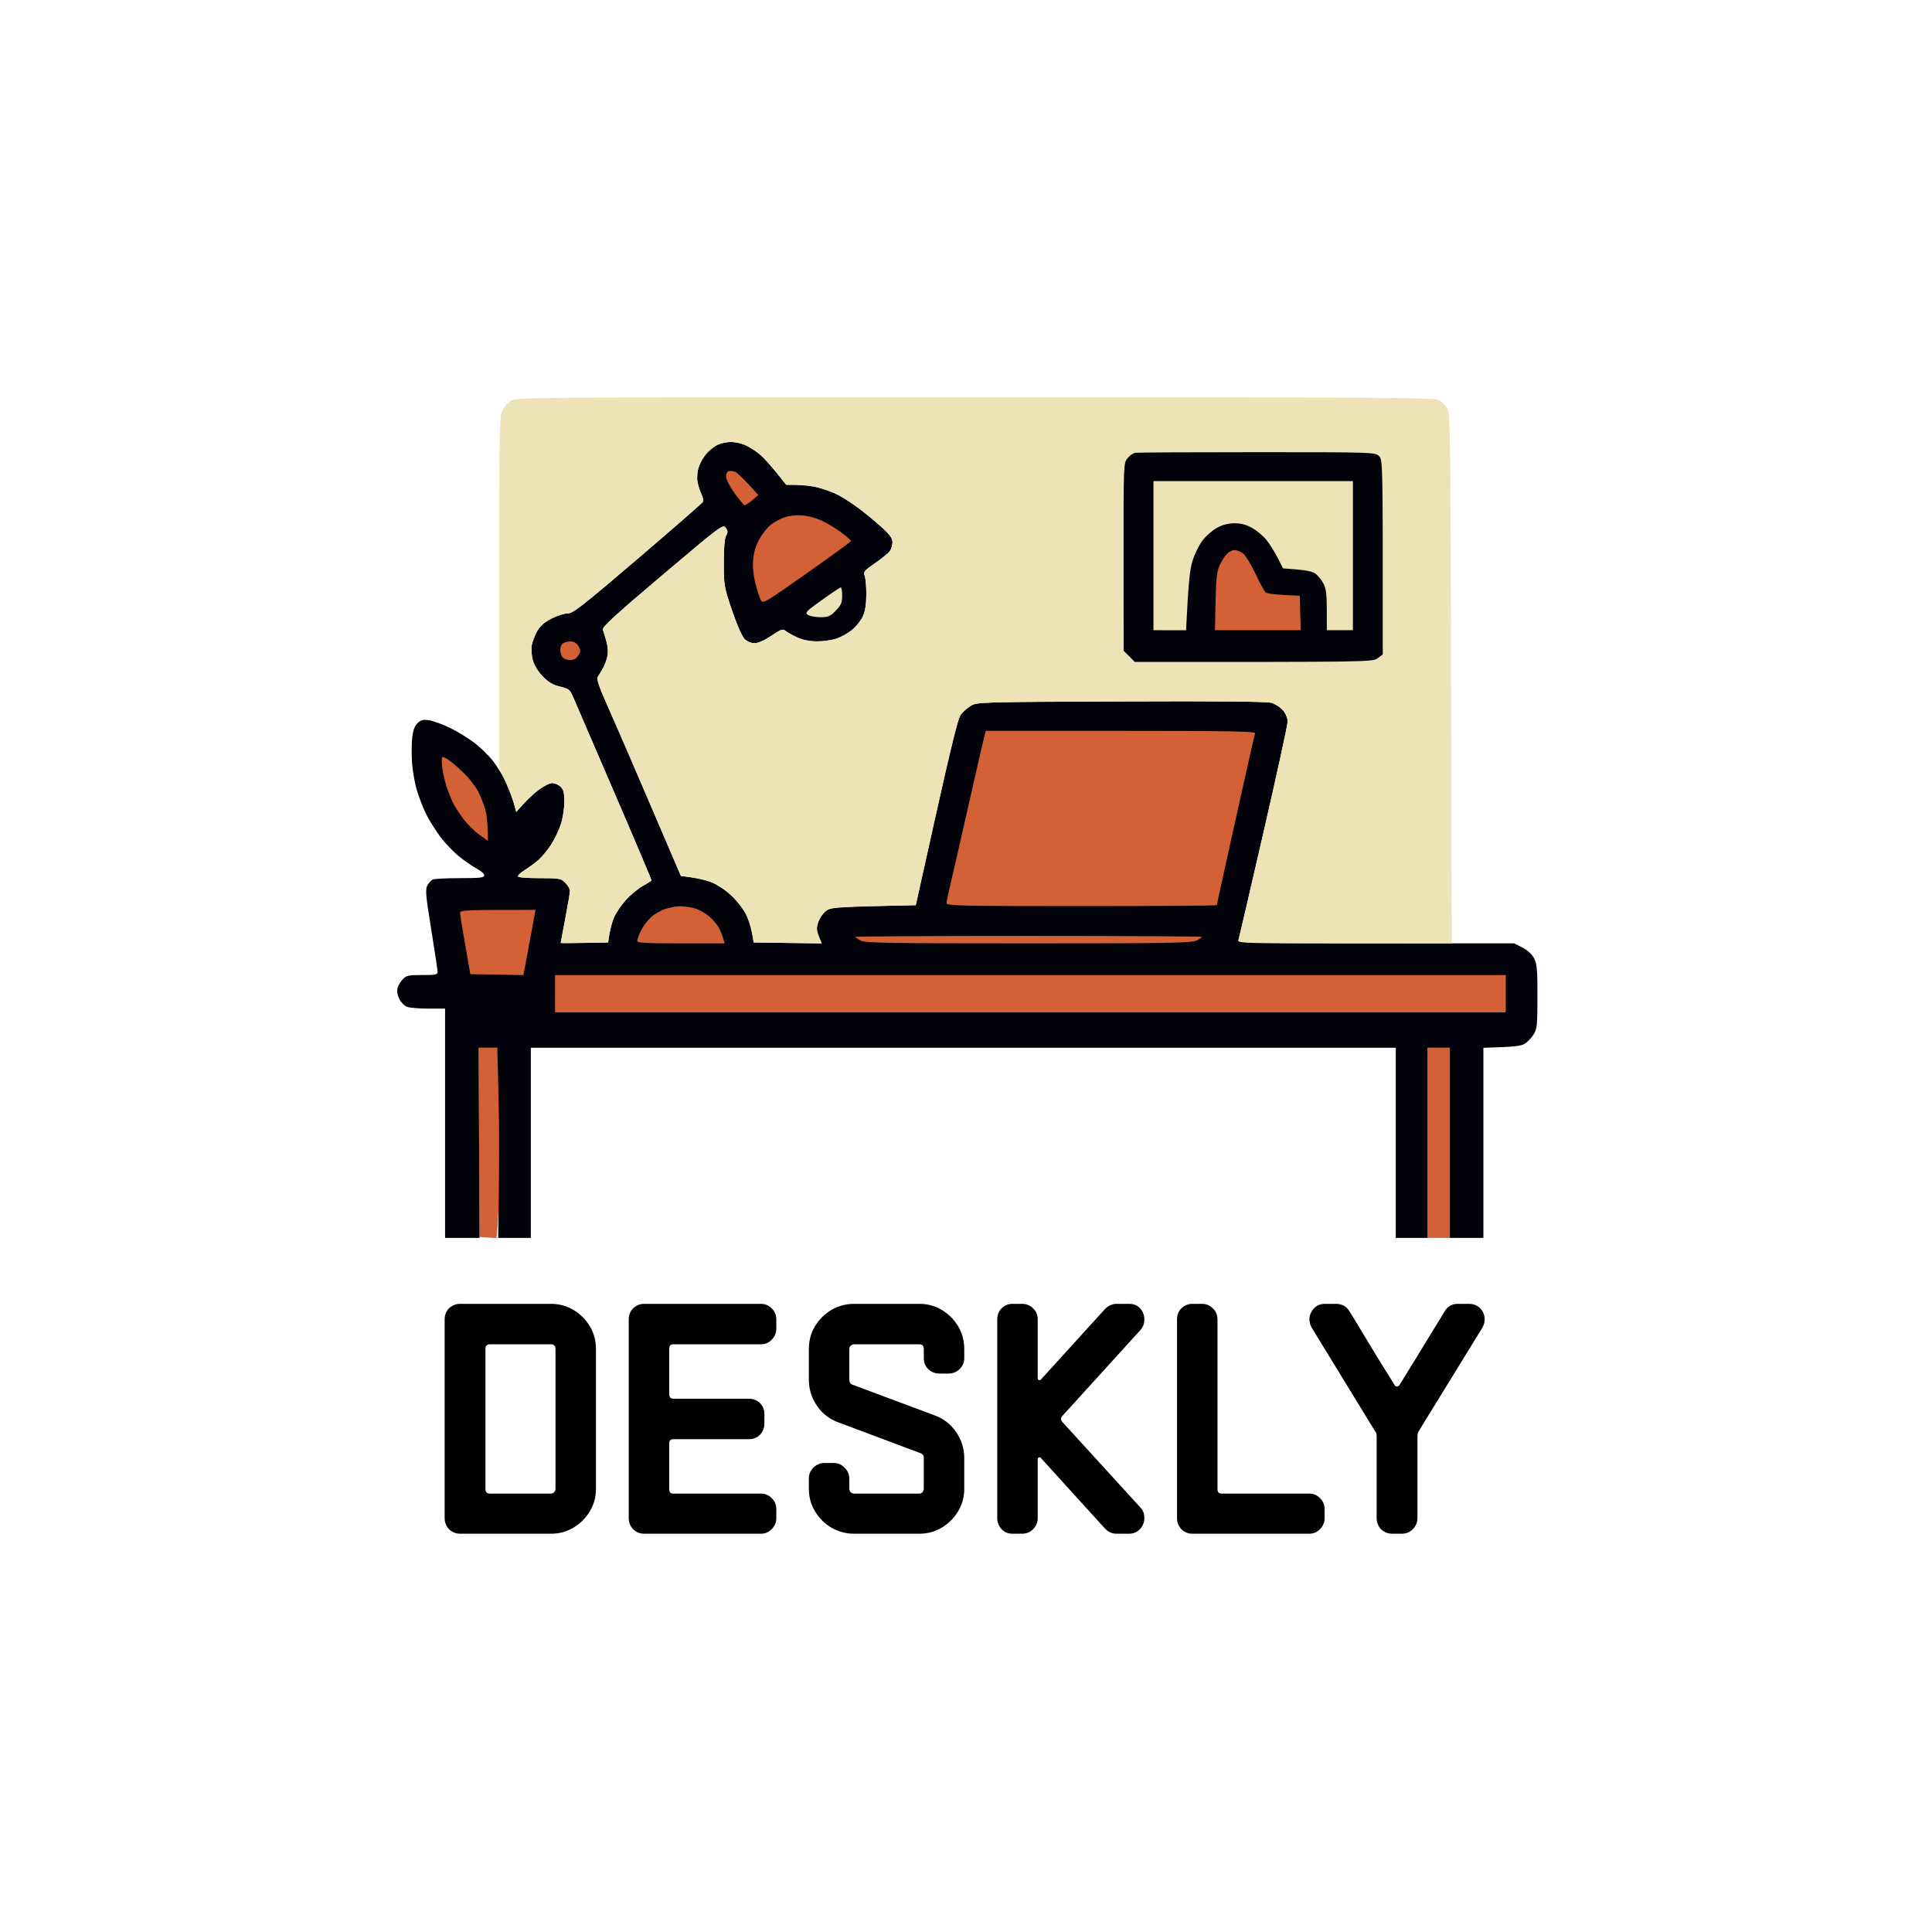 <svg width="501" height="501" viewBox="0 0 501 501" fill="none" xmlns="http://www.w3.org/2000/svg">
<path d="M370.168 321.013V296.359V271.706H375.969V321.013H370.168Z" fill="#D36135"/>
<path d="M124.36 320.771L124.234 296.239L124.109 271.706H129.025L129.228 278.594C129.339 282.384 129.436 292.444 129.436 300.952C129.44 309.459 129.276 317.465 128.71 321.071L124.36 320.771Z" fill="#D36135"/>
<path d="M183.083 117.55C183.77 116.651 185.084 115.626 186.008 115.273C186.931 114.925 188.502 114.631 189.498 114.621C190.494 114.611 192.128 114.94 193.123 115.36C194.119 115.776 195.806 116.825 196.87 117.695C197.933 118.565 199.944 120.726 203.879 125.72L206.658 125.715C208.186 125.715 210.69 126.044 212.218 126.44C213.745 126.841 216.032 127.687 217.293 128.325C218.555 128.958 220.996 130.534 222.717 131.83C224.433 133.121 227.097 135.32 228.639 136.717C230.746 138.631 231.433 139.584 231.437 140.584C231.437 141.314 231.138 142.349 230.77 142.88C230.398 143.412 228.677 144.828 226.942 146.022C224.109 147.971 223.829 148.314 224.22 149.285C224.467 149.885 224.66 152.06 224.655 154.119C224.646 156.667 224.365 158.484 223.776 159.799C223.297 160.863 222.05 162.439 221.006 163.304C219.962 164.169 218.13 165.204 216.931 165.605C215.732 166.006 213.45 166.33 211.855 166.32C209.994 166.311 208.176 165.948 206.779 165.315C205.58 164.773 204.222 164.015 203.758 163.633C203.004 163.014 202.603 163.149 200.012 164.875C198.238 166.054 196.546 166.809 195.661 166.809C194.81 166.809 193.752 166.359 193.099 165.721C192.437 165.073 191.127 162.1 189.846 158.349C187.767 152.244 187.704 151.891 187.695 146.022C187.69 142.073 187.893 139.603 188.289 138.892C188.787 137.998 188.763 137.635 188.168 136.838C187.472 135.91 186.815 136.403 171.733 149.165C159.377 159.62 156.09 162.637 156.332 163.304C156.501 163.768 156.917 165.126 157.26 166.325C157.632 167.655 157.734 169.158 157.507 170.192C157.308 171.125 156.781 172.537 156.337 173.334C155.892 174.132 155.297 175.113 155.017 175.51C154.63 176.061 155.302 178.019 157.85 183.728C159.687 187.846 164.651 199.303 176.567 227.142L179.226 227.48C180.685 227.664 182.972 228.215 184.301 228.698C185.631 229.181 187.917 230.651 189.377 231.966C190.856 233.29 192.63 235.504 193.375 236.955C194.114 238.385 194.878 240.648 195.429 244.394L213.063 244.636L212.314 242.823C211.671 241.276 211.652 240.73 212.193 239.125C212.537 238.086 213.436 236.781 214.185 236.225C215.447 235.282 216.346 235.19 237.475 234.726L242.792 210.73C246.698 193.096 248.381 186.362 249.125 185.352C249.686 184.593 250.885 183.534 251.784 183.002C253.384 182.06 254.433 182.031 290.649 181.891C315.67 181.789 328.465 181.91 329.683 182.253C330.679 182.534 332.042 183.413 332.705 184.211C333.401 185.047 333.913 186.275 333.913 187.111C333.913 187.909 331.105 200.796 327.668 215.753C324.235 230.709 321.296 243.326 321.142 243.79C320.876 244.592 322.785 244.636 392.646 244.626L394.787 245.719C396.131 246.405 397.253 247.439 397.809 248.503C398.563 249.948 398.693 251.389 398.688 258.413C398.684 265.775 398.582 266.795 397.722 268.201C397.19 269.067 396.165 270.154 395.445 270.618C394.468 271.252 392.931 271.493 384.67 271.706V321.013H375.969V271.706H370.168V321.013H361.95V271.706H137.653V321.013H129.194L129.363 305.665C129.455 297.225 129.402 286.131 128.952 271.706H124.118L124.36 321.013H115.417V261.555H111.066C108.674 261.555 106.174 261.337 105.507 261.071C104.845 260.805 103.951 259.882 103.525 259.017C103.057 258.055 102.882 256.977 103.081 256.237C103.26 255.575 103.878 254.536 104.454 253.927C105.386 252.955 105.967 252.829 109.495 252.839C112.981 252.854 113.483 252.747 113.474 252.008C113.469 251.543 112.724 246.593 111.821 241.01C110.419 232.362 110.264 230.68 110.791 229.65C111.134 228.988 111.772 228.278 112.207 228.079C112.642 227.881 115.828 227.717 119.284 227.717C124.548 227.717 125.568 227.601 125.568 226.992C125.568 226.595 124.751 225.846 123.756 225.329C122.76 224.812 120.691 223.4 119.163 222.187C117.636 220.973 115.383 218.624 114.155 216.961C112.932 215.298 111.323 212.741 110.588 211.281C109.848 209.821 108.77 207.1 108.195 205.239C107.615 203.378 107.02 200.115 106.866 197.988C106.706 195.861 106.721 192.869 106.89 191.341C107.112 189.364 107.513 188.262 108.287 187.522C109.171 186.676 109.732 186.541 111.308 186.783C112.372 186.947 114.764 187.817 116.625 188.721C118.487 189.62 121.314 191.336 122.91 192.54C124.505 193.739 126.724 195.895 127.836 197.321C128.952 198.752 130.504 201.338 131.292 203.063C132.075 204.794 132.979 207.182 133.878 210.556L135.647 208.545C136.619 207.438 138.446 205.751 139.708 204.799C140.969 203.847 142.55 203.063 143.212 203.063C143.879 203.063 144.856 203.499 145.388 204.03C146.142 204.784 146.354 205.64 146.354 207.897C146.354 209.493 145.968 212.05 145.494 213.577C145.02 215.105 143.879 217.532 142.956 218.967C142.033 220.408 140.52 222.235 139.587 223.037C138.659 223.835 137.078 225 136.082 225.619C135.086 226.242 134.27 226.968 134.27 227.233C134.27 227.528 136.445 227.717 139.829 227.717C145.112 227.717 145.446 227.775 146.596 228.925C147.263 229.592 147.805 230.516 147.805 230.98C147.81 231.444 147.263 234.654 146.601 238.11C145.939 241.566 145.393 244.447 145.393 244.515C145.388 244.583 148.158 244.583 157.705 244.394L158.004 242.219C158.174 241.02 158.729 239.067 159.242 237.868C159.759 236.669 161.146 234.634 162.331 233.339C163.515 232.048 165.463 230.433 166.657 229.752C167.856 229.07 168.886 228.442 168.953 228.355C169.021 228.268 164.69 218.029 159.324 205.601C153.963 193.173 149.163 182.026 148.651 180.827C147.795 178.816 147.534 178.608 145.228 178.052C143.353 177.603 142.231 176.941 140.737 175.394C139.49 174.098 138.528 172.527 138.161 171.159C137.837 169.96 137.716 168.225 137.89 167.292C138.064 166.364 138.702 164.73 139.307 163.667C140.085 162.303 141.177 161.341 143.019 160.399C144.455 159.664 146.335 159.065 147.2 159.069C148.564 159.074 150.966 157.199 165.328 144.925C174.435 137.142 182.049 130.505 182.247 130.181C182.445 129.853 182.286 128.934 181.884 128.137C181.488 127.339 181.024 125.87 180.859 124.874C180.685 123.83 180.826 122.239 181.193 121.127C181.546 120.064 182.392 118.454 183.083 117.55Z" fill="#02020B"/>
<path d="M143.938 262.521V257.688V252.854H390.471V262.521H143.938Z" fill="#D36135"/>
<path d="M223.215 243.911C222.417 243.514 221.765 243.074 221.765 242.944C221.765 242.813 241.995 242.702 266.721 242.702C291.447 242.702 311.677 242.813 311.677 242.944C311.677 243.074 311.024 243.514 310.227 243.911C308.97 244.539 303.135 244.636 266.721 244.636C230.306 244.636 224.472 244.539 223.215 243.911Z" fill="#D36135"/>
<path d="M120.647 245.119C119.922 241.001 119.323 237.245 119.308 236.781C119.284 236.002 120.062 235.935 138.862 235.954L137.784 241.866C137.189 245.119 136.484 248.919 135.72 252.854L121.967 252.612L120.647 245.119Z" fill="#D36135"/>
<path d="M168.654 237.989C169.548 237.124 171.259 236.104 172.458 235.722C173.657 235.345 175.339 235.016 176.204 235.002C177.07 234.982 178.699 235.19 179.83 235.456C180.961 235.727 182.754 236.669 183.818 237.549C184.881 238.429 186.109 239.898 186.544 240.807C186.979 241.716 187.468 242.949 187.927 244.636H176.567C167.793 244.636 165.212 244.5 165.217 244.031C165.222 243.698 165.632 242.557 166.126 241.494C166.619 240.43 167.755 238.854 168.654 237.989Z" fill="#D36135"/>
<path d="M115.886 204.272C115.427 202.943 114.885 200.603 114.687 199.075C114.484 197.519 114.513 196.296 114.75 196.291C114.982 196.291 115.717 196.649 116.384 197.089C117.046 197.529 118.752 198.998 120.169 200.356C121.585 201.71 123.306 203.909 123.988 205.239C124.669 206.568 125.52 208.743 125.878 210.073C126.231 211.402 126.526 213.742 126.535 218.049L124.316 216.478C123.098 215.612 121.276 213.819 120.266 212.49C119.255 211.16 118.047 209.314 117.578 208.381C117.109 207.448 116.35 205.601 115.886 204.272Z" fill="#D36135"/>
<path d="M251.257 208.381C253.147 200.008 254.902 192.337 255.163 191.341L255.632 189.528H290.663C318.488 189.528 325.647 189.654 325.468 190.133C325.342 190.466 323.061 200.579 320.392 212.611C317.724 224.642 315.544 234.596 315.544 234.726C315.544 234.857 299.771 234.968 280.498 234.968C249.666 234.968 245.451 234.881 245.451 234.243C245.451 233.846 245.983 231.289 246.636 228.563C247.283 225.836 249.362 216.753 251.257 208.381Z" fill="#D36135"/>
<path d="M145.286 168.718C145.238 168.041 145.499 167.224 145.871 166.905C146.243 166.586 147.157 166.325 147.901 166.325C148.83 166.325 149.482 166.707 149.98 167.534C150.628 168.607 150.628 168.878 149.98 169.951C149.492 170.768 148.825 171.164 147.926 171.169C147.196 171.174 146.321 170.898 145.987 170.565C145.649 170.226 145.335 169.395 145.286 168.718Z" fill="#D36135"/>
<path d="M209.496 159.446C208.669 158.886 208.988 158.547 213.121 155.594C215.616 153.81 217.82 152.34 218.018 152.331C218.216 152.316 218.381 153.283 218.381 154.482C218.381 156.3 218.11 156.933 216.737 158.349C215.306 159.819 214.789 160.041 212.749 160.051C211.459 160.056 209.994 159.78 209.496 159.446Z" fill="#ECE4B7"/>
<path d="M200.012 135.968C200.945 135.272 202.574 134.426 203.637 134.083C204.701 133.744 206.658 133.541 207.988 133.638C209.317 133.734 211.492 134.295 212.822 134.88C214.151 135.465 216.481 136.852 218.004 137.959C219.522 139.071 220.72 140.14 220.662 140.328C220.604 140.521 215.447 144.277 209.196 148.671C198.131 156.459 197.822 156.638 197.28 155.574C196.971 154.975 196.352 153.066 195.898 151.34C195.381 149.353 195.154 147.129 195.289 145.297C195.434 143.311 195.946 141.58 196.913 139.811C197.687 138.39 199.079 136.659 200.012 135.968Z" fill="#D36135"/>
<path d="M188.294 123.704C188.251 122.989 188.507 122.326 188.869 122.215C189.227 122.099 189.962 122.138 190.503 122.292C191.045 122.452 192.65 123.883 196.652 128.378L195.071 129.713C194.196 130.447 193.321 131.047 193.123 131.042C192.925 131.042 191.775 129.679 190.566 128.016C189.358 126.353 188.338 124.415 188.294 123.704Z" fill="#D36135"/>
<path d="M130.151 106.746C130.567 105.722 131.567 104.513 132.457 103.967C134.013 103.01 134.951 103.005 252.823 103C357.455 103 371.792 103.087 373.068 103.725C373.866 104.121 374.9 105.156 375.365 106.021C376.157 107.496 376.22 111.909 376.452 244.636H348.657C322.399 244.636 320.876 244.587 321.142 243.79C321.296 243.326 324.235 230.709 327.668 215.753C331.105 200.796 333.913 187.909 333.913 187.111C333.913 186.275 333.401 185.047 332.705 184.211C332.037 183.413 330.679 182.534 329.683 182.253C328.465 181.91 315.67 181.789 290.649 181.891C254.433 182.031 253.384 182.06 251.784 183.002C250.885 183.534 249.686 184.593 249.125 185.352C248.381 186.362 246.698 193.096 237.475 234.726L226.512 234.968C216.346 235.19 215.447 235.282 214.185 236.225C213.436 236.781 212.537 238.086 212.193 239.125C211.652 240.73 211.671 241.276 213.063 244.636L195.429 244.394L195.071 241.977C194.878 240.648 194.114 238.385 193.375 236.955C192.63 235.504 190.856 233.29 189.377 231.966C187.917 230.651 185.631 229.181 184.301 228.698C182.972 228.215 180.685 227.664 176.567 227.142L168.881 209.178C164.651 199.303 159.687 187.846 157.85 183.728C155.302 178.019 154.63 176.061 155.017 175.51C155.297 175.113 155.892 174.132 156.337 173.334C156.781 172.537 157.308 171.125 157.506 170.192C157.734 169.158 157.632 167.655 157.26 166.325C156.917 165.126 156.501 163.768 156.332 163.304C156.09 162.637 159.377 159.62 171.733 149.165C186.815 136.403 187.472 135.91 188.168 136.838C188.763 137.635 188.787 137.998 188.289 138.892C187.893 139.603 187.69 142.073 187.695 146.022C187.704 151.891 187.767 152.244 189.846 158.349C191.127 162.1 192.437 165.073 193.099 165.721C193.752 166.359 194.81 166.809 195.661 166.809C196.546 166.809 198.238 166.054 200.012 164.875C202.603 163.149 203.004 163.014 203.758 163.633C204.222 164.015 205.58 164.773 206.779 165.315C208.176 165.948 209.994 166.311 211.855 166.32C213.45 166.33 215.732 166.006 216.931 165.605C218.129 165.204 219.962 164.169 221.006 163.304C222.05 162.439 223.297 160.863 223.776 159.799C224.365 158.484 224.646 156.667 224.655 154.119C224.66 152.06 224.467 149.885 224.22 149.285C223.829 148.314 224.109 147.971 226.942 146.022C228.677 144.828 230.398 143.412 230.77 142.88C231.138 142.349 231.437 141.314 231.437 140.584C231.433 139.584 230.746 138.631 228.639 136.717C227.097 135.32 224.433 133.121 222.717 131.83C220.996 130.534 218.555 128.958 217.293 128.325C216.032 127.687 213.745 126.841 212.218 126.44C210.69 126.044 208.186 125.715 203.879 125.72L201.341 122.5C199.944 120.726 197.933 118.565 196.87 117.695C195.806 116.825 194.119 115.776 193.123 115.36C192.127 114.94 190.552 114.602 189.619 114.602C188.686 114.602 187.221 114.892 186.356 115.249C185.49 115.607 184.122 116.642 183.305 117.545C182.493 118.454 181.546 120.064 181.193 121.127C180.826 122.239 180.685 123.83 180.859 124.874C181.024 125.87 181.488 127.339 181.884 128.137C182.281 128.934 182.445 129.853 182.247 130.181C182.049 130.505 174.435 137.142 165.328 144.925C150.966 157.199 148.564 159.074 147.2 159.069C146.335 159.065 144.455 159.664 143.019 160.399C141.177 161.341 140.085 162.303 139.307 163.667C138.702 164.73 138.064 166.359 137.89 167.292C137.716 168.225 137.837 169.96 138.161 171.159C138.528 172.527 139.49 174.098 140.737 175.394C142.231 176.941 143.353 177.603 145.228 178.052C147.534 178.608 147.795 178.816 148.651 180.827C149.163 182.026 153.963 193.173 159.324 205.601C164.69 218.029 169.021 228.268 168.953 228.355C168.886 228.442 167.856 229.07 166.657 229.752C165.458 230.433 163.515 232.048 162.331 233.339C161.146 234.634 159.759 236.669 159.242 237.868C158.729 239.067 158.174 241.02 157.705 244.394L151.546 244.515C148.158 244.583 145.388 244.583 145.393 244.515C145.393 244.447 145.939 241.566 146.601 238.11C147.263 234.654 147.81 231.444 147.805 230.98C147.805 230.516 147.258 229.592 146.596 228.925C145.446 227.775 145.112 227.717 139.829 227.717C136.445 227.717 134.27 227.528 134.27 227.233C134.27 226.968 135.086 226.242 136.082 225.619C137.078 225 138.654 223.835 139.587 223.038C140.52 222.235 142.033 220.408 142.956 218.967C143.879 217.532 145.02 215.105 145.494 213.577C145.968 212.05 146.354 209.493 146.354 207.897C146.354 205.64 146.142 204.784 145.388 204.03C144.856 203.499 143.875 203.063 143.212 203.063C142.545 203.063 140.969 203.847 139.708 204.799C138.446 205.751 136.619 207.438 133.878 210.556L133.303 208.381C132.984 207.182 131.983 204.577 129.411 198.955V153.757C129.411 114.37 129.508 108.327 130.151 106.746Z" fill="#ECE4B7"/>
<path d="M292.341 118.865C292.892 118.15 293.825 117.497 294.415 117.415C294.999 117.328 309.216 117.26 326.005 117.26C355.864 117.26 356.551 117.28 357.566 118.227C358.595 119.189 358.6 119.257 358.566 169.709L357.237 170.69C355.932 171.657 355.337 171.676 294.274 171.643L291.374 168.742L291.359 144.451C291.34 120.605 291.359 120.136 292.341 118.865Z" fill="#02020B"/>
<path d="M316.201 146.748C316.67 145.684 317.507 144.326 318.072 143.726C318.633 143.127 319.542 142.639 320.098 142.634C320.649 142.634 321.64 143.016 322.292 143.48C322.945 143.949 324.395 146.288 325.512 148.681C326.628 151.074 327.837 153.293 328.19 153.607C328.547 153.926 330.669 154.25 337.055 154.482L337.297 163.425H315.061L315.21 156.053C315.326 150.339 315.549 148.246 316.201 146.748Z" fill="#D36135"/>
<path d="M299.108 163.425V144.089V124.753H350.832V163.425H344.064V158.228C344.064 154.235 343.866 152.65 343.219 151.374C342.754 150.465 341.831 149.3 341.164 148.797C340.318 148.149 338.868 147.801 332.705 147.39L331.322 144.654C330.558 143.146 329.253 141.068 328.422 140.033C327.585 138.999 325.927 137.597 324.729 136.92C323.196 136.055 321.843 135.692 320.136 135.697C318.502 135.702 317.023 136.084 315.568 136.877C314.384 137.519 312.682 139.028 311.783 140.222C310.889 141.416 309.729 143.813 309.207 145.539C308.554 147.7 308.153 150.977 307.568 163.43L299.108 163.425Z" fill="#ECE4B7"/>
<path d="M384.498 340.138C385.203 341.49 385.174 342.871 384.41 344.282L367.92 371.089C367.685 371.383 367.567 371.883 367.567 372.588V393.663C367.567 394.78 367.156 395.75 366.333 396.573C365.569 397.337 364.628 397.719 363.511 397.719H361.042C359.925 397.719 358.955 397.337 358.132 396.573C357.368 395.75 356.986 394.78 356.986 393.663V372.5C356.986 371.853 356.839 371.383 356.545 371.089L340.143 344.282C339.379 342.812 339.35 341.46 340.055 340.226C340.819 338.815 341.995 338.109 343.582 338.109H346.404C347.991 338.109 349.167 338.756 349.931 340.049C350.578 341.049 351.548 342.636 352.841 344.811C354.135 346.986 355.575 349.367 357.162 351.954C358.749 354.482 360.248 356.892 361.659 359.185C361.777 359.42 361.953 359.537 362.188 359.537C362.482 359.537 362.717 359.42 362.894 359.185C364.481 356.598 366.039 354.07 367.567 351.601C369.096 349.073 370.477 346.81 371.712 344.811C373.005 342.754 373.975 341.166 374.622 340.049C375.386 338.756 376.532 338.109 378.061 338.109H380.883C382.529 338.109 383.734 338.786 384.498 340.138Z" fill="black"/>
<path d="M343.492 393.663C343.492 394.78 343.081 395.75 342.258 396.573C341.493 397.337 340.582 397.719 339.524 397.719H309.19C308.132 397.719 307.191 397.337 306.368 396.573C305.604 395.75 305.222 394.78 305.222 393.663V342.166C305.222 340.99 305.604 340.02 306.368 339.256C307.191 338.492 308.132 338.109 309.19 338.109H311.659C312.776 338.109 313.717 338.492 314.481 339.256C315.304 340.02 315.715 340.99 315.715 342.166V386.168C315.715 386.932 316.068 387.314 316.774 387.314H339.524C340.582 387.314 341.493 387.696 342.258 388.46C343.081 389.225 343.492 390.195 343.492 391.37V393.663Z" fill="black"/>
<path d="M296.435 340.49C296.729 341.196 296.817 341.96 296.699 342.783C296.641 343.547 296.317 344.253 295.729 344.899L275.536 367.121C275.007 367.65 275.007 368.208 275.536 368.796L295.729 390.929C296.317 391.517 296.641 392.223 296.699 393.046C296.817 393.81 296.729 394.545 296.435 395.25C296.141 396.014 295.641 396.632 294.936 397.102C294.289 397.514 293.584 397.719 292.82 397.719H289.469C288.41 397.719 287.441 397.278 286.559 396.397L269.893 378.055C269.775 377.879 269.599 377.849 269.364 377.967C269.187 378.026 269.099 378.143 269.099 378.32V393.663C269.099 394.78 268.688 395.75 267.865 396.573C267.1 397.337 266.16 397.719 265.043 397.719H262.574C261.457 397.719 260.516 397.337 259.752 396.573C258.988 395.75 258.606 394.78 258.606 393.663V342.166C258.606 340.99 258.988 340.02 259.752 339.256C260.516 338.492 261.457 338.109 262.574 338.109H265.043C266.16 338.109 267.1 338.492 267.865 339.256C268.688 340.02 269.099 340.99 269.099 342.166V357.421C269.099 357.656 269.187 357.803 269.364 357.862C269.599 357.921 269.775 357.891 269.893 357.774L286.559 339.432C287.441 338.55 288.44 338.109 289.557 338.109H292.82C294.524 338.109 295.729 338.903 296.435 340.49Z" fill="black"/>
<path d="M250.047 386.08C250.047 388.196 249.518 390.136 248.459 391.899C247.401 393.663 245.99 395.074 244.227 396.132C242.463 397.19 240.523 397.719 238.407 397.719H221.476C219.36 397.719 217.391 397.19 215.568 396.132C213.805 395.074 212.394 393.663 211.336 391.899C210.277 390.136 209.748 388.196 209.748 386.08V383.434C209.748 382.317 210.13 381.377 210.895 380.612C211.718 379.789 212.688 379.378 213.805 379.378H216.274C217.332 379.378 218.243 379.789 219.007 380.612C219.83 381.377 220.242 382.317 220.242 383.434V386.08C220.242 386.373 220.359 386.667 220.594 386.961C220.888 387.196 221.182 387.314 221.476 387.314H238.407C238.701 387.314 238.965 387.196 239.2 386.961C239.436 386.667 239.553 386.373 239.553 386.08V378.055C239.553 377.408 239.259 376.997 238.671 376.821L217.508 368.884C215.157 368.061 213.275 366.621 211.865 364.564C210.454 362.506 209.748 360.243 209.748 357.774V349.837C209.748 347.662 210.277 345.693 211.336 343.929C212.394 342.166 213.805 340.755 215.568 339.697C217.391 338.639 219.36 338.109 221.476 338.109H238.407C240.523 338.109 242.463 338.639 244.227 339.697C245.99 340.755 247.401 342.166 248.459 343.929C249.518 345.693 250.047 347.662 250.047 349.837V352.218C250.047 353.335 249.635 354.276 248.812 355.04C248.048 355.804 247.107 356.186 245.99 356.186H243.609C242.493 356.186 241.523 355.804 240.7 355.04C239.935 354.276 239.553 353.335 239.553 352.218V349.837C239.553 349.014 239.171 348.603 238.407 348.603H221.476C221.182 348.603 220.888 348.721 220.594 348.956C220.359 349.191 220.242 349.485 220.242 349.837V357.774C220.242 358.479 220.536 358.92 221.124 359.096L242.375 367.033C244.668 367.856 246.519 369.296 247.93 371.353C249.341 373.411 250.047 375.645 250.047 378.055V386.08Z" fill="black"/>
<path d="M201.312 393.663C201.312 394.78 200.9 395.75 200.077 396.573C199.313 397.337 198.402 397.719 197.344 397.719H167.01C165.952 397.719 165.011 397.337 164.188 396.573C163.424 395.75 163.042 394.78 163.042 393.663V342.166C163.042 340.99 163.424 340.02 164.188 339.256C165.011 338.492 165.952 338.109 167.01 338.109H197.344C198.402 338.109 199.313 338.492 200.077 339.256C200.9 340.02 201.312 340.99 201.312 342.166V344.547C201.312 345.664 200.9 346.634 200.077 347.457C199.313 348.221 198.402 348.603 197.344 348.603H174.593C173.888 348.603 173.535 348.985 173.535 349.749V361.477C173.535 362.3 173.888 362.712 174.593 362.712H194.169C195.345 362.712 196.315 363.094 197.079 363.858C197.844 364.622 198.226 365.563 198.226 366.68V369.149C198.226 370.266 197.844 371.236 197.079 372.059C196.315 372.823 195.345 373.205 194.169 373.205H174.593C173.888 373.205 173.535 373.558 173.535 374.263V386.168C173.535 386.932 173.888 387.314 174.593 387.314H197.344C198.402 387.314 199.313 387.696 200.077 388.46C200.9 389.225 201.312 390.195 201.312 391.37V393.663Z" fill="black"/>
<path d="M154.544 386.08C154.544 388.196 154.015 390.136 152.957 391.899C151.899 393.663 150.488 395.074 148.724 396.132C146.961 397.19 145.021 397.719 142.904 397.719H119.36C118.243 397.719 117.273 397.337 116.45 396.573C115.686 395.75 115.304 394.78 115.304 393.663V342.166C115.304 340.99 115.686 340.02 116.45 339.256C117.273 338.492 118.243 338.109 119.36 338.109H142.904C145.021 338.109 146.961 338.639 148.724 339.697C150.488 340.755 151.899 342.166 152.957 343.929C154.015 345.693 154.544 347.662 154.544 349.837V386.08ZM144.051 386.08V349.837C144.051 349.014 143.668 348.603 142.904 348.603H127.032C126.268 348.603 125.885 348.985 125.885 349.749V386.168C125.885 386.932 126.268 387.314 127.032 387.314H142.904C143.198 387.314 143.463 387.196 143.698 386.961C143.933 386.667 144.051 386.373 144.051 386.08Z" fill="black"/>
</svg>
